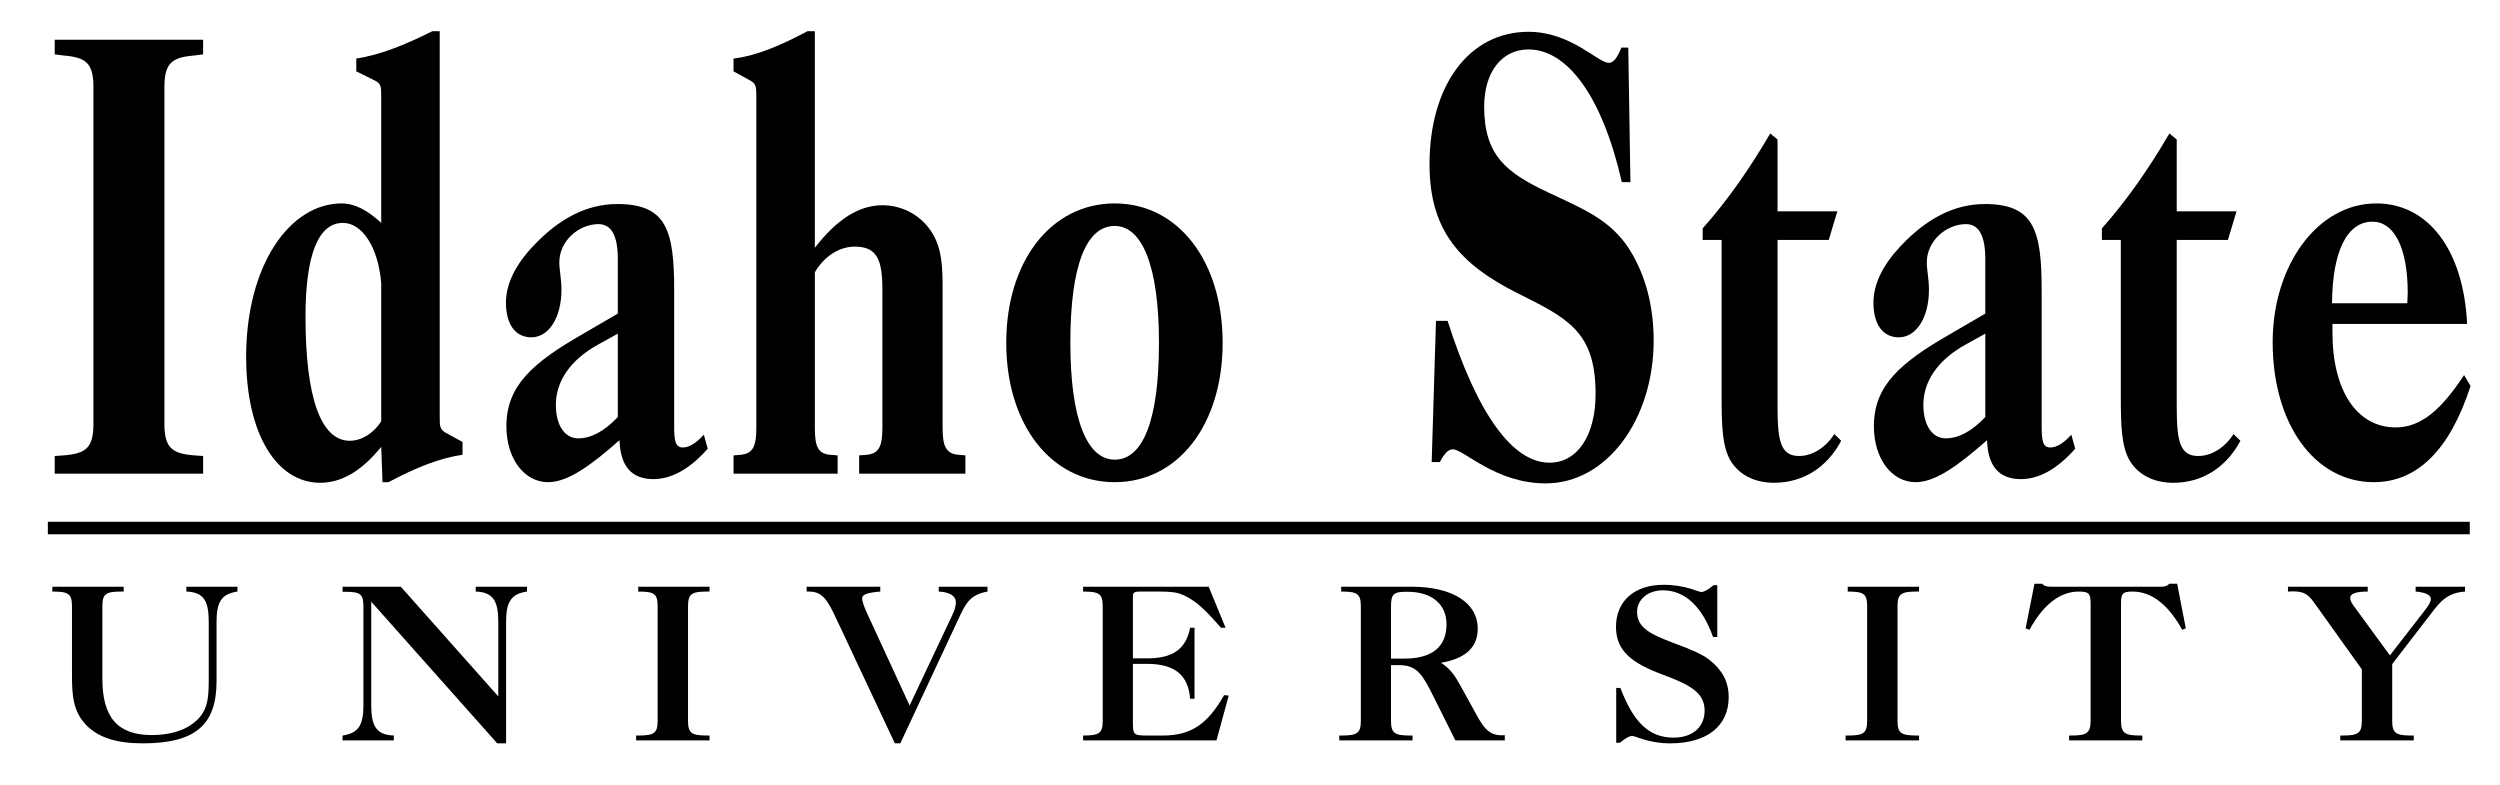 <?xml version="1.0" encoding="utf-8"?>
<!-- Generator: Adobe Illustrator 13.0.2, SVG Export Plug-In . SVG Version: 6.00 Build 14948)  -->
<!DOCTYPE svg PUBLIC "-//W3C//DTD SVG 1.1//EN" "http://www.w3.org/Graphics/SVG/1.1/DTD/svg11.dtd">
<svg version="1.1" id="Layer_1" xmlns="http://www.w3.org/2000/svg" xmlns:xlink="http://www.w3.org/1999/xlink" x="0px" y="0px"
	 width="363px" height="114px" viewBox="0 0 363 114" enable-background="new 0 0 363 114" xml:space="preserve">
<g>
	<path d="M7.601,85.895V85.19h10.357v0.704c-0.122,0-0.214,0-0.337,0c-2.268,0-2.757,0.339-2.757,2.151v10.495
		c0,5.585,2.175,8.194,7.201,8.194c2.42,0,4.443-0.613,5.7-1.503c2.206-1.535,2.543-3.253,2.543-6.322v-8.595
		c0-3.008-0.675-4.329-3.248-4.421V85.19h7.416v0.704c-2.359,0.339-3.034,1.565-3.034,4.421v8.624c0,6.325-3.095,8.995-10.725,8.995
		c-3.77,0-6.436-0.83-8.213-2.67c-1.838-1.935-2.053-4.146-2.053-7.152V88.046C10.451,86.201,9.931,85.895,7.601,85.895z"/>
	<path d="M53.903,102.378c0,3.007,0.706,4.328,3.279,4.42v0.706h-7.445v-0.706c2.359-0.339,3.033-1.565,3.033-4.42V88.29
		c0-1.996-0.276-2.365-2.696-2.365c-0.124,0-0.215,0-0.337,0V85.19h8.457l14.158,15.929V90.315c0-3.008-0.705-4.329-3.279-4.421
		V85.19h7.446v0.704c-2.36,0.339-3.034,1.565-3.034,4.421v17.619h-1.287L53.903,87.368V102.378z"/>
	<path d="M103.026,85.895c-0.123,0-0.215,0-0.337,0c-2.268,0-2.789,0.339-2.789,2.151v16.604c0,1.81,0.521,2.148,2.789,2.148
		c0.122,0,0.214,0,0.337,0v0.706H92.362v-0.706c0.123,0,0.215,0,0.338,0c2.268,0,2.789-0.339,2.789-2.148V88.046
		c0-1.845-0.491-2.151-2.82-2.151V85.19h10.358V85.895z"/>
	<path d="M138.788,87.4c0-0.83-0.889-1.443-2.482-1.506V85.19h7.079v0.704c-2.575,0.461-3.187,1.782-4.138,3.807l-8.519,18.233
		h-0.797l-8.365-17.805c-1.288-2.729-1.992-4.235-4.076-4.235c-0.123,0-0.246,0-0.368,0V85.19h10.694v0.704
		c-1.777,0.154-2.635,0.399-2.635,0.982c0,0.398,0.246,1.137,0.736,2.211l6.159,13.351l6.16-13.046
		C138.542,88.749,138.788,88.166,138.788,87.4z"/>
	<path d="M157.265,106.798c2.329,0,2.85-0.307,2.85-2.148V88.046c0-1.845-0.521-2.151-2.85-2.151V85.19h18.234l2.45,5.954h-0.672
		c-1.564-1.812-2.79-3.039-3.679-3.685c-0.766-0.553-1.532-1.012-2.39-1.289c-0.582-0.185-1.532-0.276-2.879-0.276h-2.667
		c-1.073,0-1.165,0.154-1.165,0.8c0,0.183,0,0.397,0,0.644v8.257h2.083c3.677,0,5.638-1.321,6.221-4.45h0.644v10.312h-0.644
		c-0.246-3.436-2.268-5.063-6.221-5.063h-2.083v8.194c0,2.089,0,2.211,2.083,2.211h2.298c4.078,0,6.496-1.689,8.858-5.863
		l0.674,0.061l-1.777,6.509h-19.368V106.798z"/>
	<path d="M194.467,106.798c0.123,0,0.216,0,0.336,0c2.27,0,2.79-0.339,2.79-2.148V88.046c0-1.845-0.521-2.151-2.851-2.151V85.19
		h10.173c6.16,0,9.654,2.454,9.654,6.074c0,2.734-1.778,4.36-5.331,4.976c1.563,0.981,2.205,2.239,2.879,3.436l1.717,3.101
		c1.379,2.548,2.085,3.991,4.259,3.991c0.123,0,0.246-0.032,0.4-0.032v0.769h-7.172l-3.218-6.445
		c-1.5-2.979-2.298-4.481-4.904-4.481h-1.225v8.072c0,1.81,0.522,2.148,2.788,2.148c0.125,0,0.215,0,0.337,0v0.706h-10.633V106.798z
		 M201.975,95.625h1.992c4.014,0,6.067-1.75,6.067-4.974c0-2.883-2.084-4.727-5.7-4.727c-1.99,0-2.359,0.276-2.359,2.21V95.625z"/>
	<path d="M235.283,99.893c1.87,4.911,4.107,7.212,7.723,7.212c2.791,0,4.505-1.565,4.505-3.929c0-2.546-2.023-3.712-6.005-5.188
		c-4.567-1.688-6.865-3.468-6.865-6.968c0-3.683,2.605-6.106,6.896-6.106c3.248,0,4.994,1.043,5.486,1.043
		c0.427,0,1.01-0.339,1.775-0.982h0.552v7.521h-0.613c-1.593-4.482-4.137-6.785-7.292-6.785c-2.205,0-3.74,1.381-3.74,3.131
		c0,2.303,1.932,3.253,5.362,4.544c2.301,0.857,4.077,1.563,5.18,2.453c1.869,1.506,2.759,3.163,2.759,5.404
		c0,4.113-3.095,6.691-8.488,6.691c-3.188,0-4.995-1.075-5.518-1.075c-0.429,0-1.011,0.337-1.776,0.982h-0.55v-7.949H235.283z"/>
	<path d="M278.646,85.895c-0.124,0-0.216,0-0.336,0c-2.27,0-2.791,0.339-2.791,2.151v16.604c0,1.81,0.521,2.148,2.791,2.148
		c0.12,0,0.212,0,0.336,0v0.706h-10.664v-0.706c0.122,0,0.214,0,0.337,0c2.268,0,2.789-0.339,2.789-2.148V88.046
		c0-1.845-0.491-2.151-2.818-2.151V85.19h10.356V85.895z"/>
	<path d="M313.733,85.19c0.458,0,0.857-0.031,1.255-0.431h1.135l1.255,6.477l-0.52,0.213c-2.055-3.713-4.475-5.555-7.231-5.555
		c-1.624,0-1.656,0.432-1.656,2.026v16.698c0,1.84,0.553,2.179,2.759,2.179c0.123,0,0.215,0,0.337,0v0.706h-10.635v-0.706
		c0.124,0,0.216,0,0.338,0c2.207,0,2.788-0.339,2.788-2.179V87.921c0-1.595-0.061-2.026-1.685-2.026
		c-2.757,0-5.146,1.842-7.201,5.555l-0.552-0.213l1.287-6.477h1.103c0.397,0.399,0.799,0.431,1.287,0.431c0.093,0,0.152,0,0.216,0
		h15.505C313.579,85.19,313.641,85.19,313.733,85.19z"/>
	<path d="M350.137,106.798c0.122,0,0.215,0,0.339,0v0.706H339.81v-0.706c0.124,0,0.215,0,0.337,0c2.269,0,2.79-0.339,2.79-2.148
		V97.19l-6.957-9.73c-0.828-1.166-1.471-1.596-3.063-1.596c-0.216,0-0.461,0.03-0.705,0.03V85.19h11.584v0.704
		c-1.686,0-2.544,0.307-2.544,0.893c0,0.521,0.337,0.981,0.828,1.623l4.933,6.755l5.118-6.601c0.52-0.675,0.828-1.196,0.828-1.596
		c0-0.551-0.736-0.951-2.209-1.074V85.19h7.171v0.704c-2.665,0.185-3.646,1.536-4.994,3.285l-5.578,7.244v8.226
		C347.348,106.459,347.869,106.798,350.137,106.798z"/>
</g>
<g>
	<path d="M29.494,7.886l-1.312,0.177c-3.185,0.265-4.309,1.061-4.309,4.595v48.869c0,3.533,1.124,4.329,4.309,4.595l1.312,0.087
		v2.564H7.945v-2.564l1.312-0.087c3.186-0.266,4.31-1.062,4.31-4.595V12.658c0-3.534-1.124-4.33-4.31-4.595L7.945,7.886V5.766
		h21.549V7.886z"/>
	<path d="M46.484,70.099c-6.247,0-10.743-6.981-10.743-18.293c0-13.254,6.308-22.269,13.866-22.269c1.873,0,3.747,0.973,5.746,2.828
		V14.072c0-1.591,0-1.944-1.124-2.475l-2.498-1.237V8.505c3.435-0.53,6.995-1.944,11.054-3.977h1.062v55.938
		c0,1.502,0,1.945,1.062,2.474l2.249,1.237v1.857c-3.123,0.441-6.621,1.768-10.743,3.977H55.54l-0.187-5.126
		C52.542,68.332,49.669,70.099,46.484,70.099z M55.353,41.114c-0.437-5.303-2.811-8.75-5.559-8.75c-3.56,0-5.435,4.596-5.435,13.608
		c0,11.841,2.25,18.027,6.435,18.027c1.686,0,3.435-1.06,4.559-2.826V41.114z"/>
	<path d="M79.587,70.011c-3.435,0-6.058-3.358-6.058-8.131c0-5.833,3.747-9.191,11.18-13.432l4.997-2.915v-7.955
		c0-3.358-0.937-5.036-2.81-5.036c-2.811,0-5.685,2.385-5.685,5.566c0,1.062,0.312,2.388,0.312,3.978
		c0,3.976-1.811,6.893-4.372,6.893c-2.311,0-3.686-1.857-3.686-5.037c0-2.651,1.312-5.39,3.873-8.13
		c3.873-4.153,7.933-6.186,12.305-6.186c7.12,0,8.246,3.799,8.246,12.46v19.883c0,2.032,0.187,3.005,1.249,3.005
		c0.937,0,1.936-0.619,3.06-1.856l0.563,2.032c-2.561,2.918-5.247,4.418-7.871,4.418c-3.185,0-4.809-1.855-4.933-5.654
		C85.647,67.713,82.398,70.011,79.587,70.011z M89.706,48.448l-2.873,1.59c-3.998,2.211-6.121,5.303-6.121,8.75
		c0,3.003,1.311,4.86,3.248,4.86c1.811,0,3.747-0.972,5.746-3.092V48.448z"/>
	<path d="M106.508,66.123l1.063-0.088c1.748-0.178,2.249-1.237,2.249-3.888V14.072c0-1.502,0-1.944-1.062-2.475l-2.25-1.237V8.505
		c3.561-0.441,7.059-2.032,10.744-3.977h1.062v31.459c3.185-4.153,6.434-6.186,9.806-6.186c3.123,0,5.872,1.679,7.309,4.153
		c1.311,2.209,1.436,4.685,1.436,7.866c0,0.708,0,1.503,0,2.298v18.027c0,2.651,0.5,3.71,2.25,3.888l1.061,0.088v2.651h-15.427
		v-2.651l1.124-0.088c1.749-0.178,2.249-1.237,2.249-3.888V41.997c0-4.33-0.812-6.186-3.997-6.186c-2.312,0-4.435,1.415-5.809,3.711
		v22.624c0,2.651,0.437,3.71,2.186,3.888l1.124,0.088v2.651h-15.116V66.123z"/>
	<path d="M161.848,29.537c9.245,0,15.68,8.395,15.68,20.237c0,11.842-6.435,20.237-15.68,20.237c-9.181,0-15.74-8.308-15.74-20.237
		C146.108,37.932,152.604,29.537,161.848,29.537z M168.282,49.774c0-11.134-2.438-16.967-6.435-16.967
		c-4.122,0-6.433,5.744-6.433,16.967c0,11.135,2.436,16.968,6.433,16.968C165.971,66.742,168.282,60.997,168.282,49.774z"/>
	<path d="M208.504,46.594h1.688c4.372,13.698,9.492,20.589,14.802,20.589c3.998,0,6.685-3.888,6.685-9.985
		c0-9.016-3.999-10.959-11.242-14.582c-8.496-4.241-12.869-9.191-12.869-18.734c0-11.577,5.809-19.265,14.367-19.265
		c6.182,0,10.056,4.507,11.68,4.507c0.687,0,1.186-0.708,1.811-2.209h1l0.312,19.529h-1.248
		c-2.874-12.637-7.996-19.264-13.554-19.264c-3.935,0-6.435,3.358-6.435,8.307c0,7.158,3.313,9.632,9.308,12.46
		c5.059,2.386,9.119,3.977,11.867,8.395c2.249,3.624,3.436,8.132,3.436,13.078c0,11.489-6.81,20.768-15.678,20.768
		c-7.309,0-11.869-4.95-13.492-4.95c-0.624,0-1.248,0.619-1.873,1.856h-1.188L208.504,46.594z"/>
	<path d="M247.229,34.839V33.16c3.625-4.064,6.873-8.748,9.809-13.785l1.06,0.884v10.427h8.685l-1.25,4.153h-7.435v24.038
		c0,5.037,0.376,7.333,3.125,7.333c1.873,0,3.81-1.149,5.122-3.181L267.341,64c-2.06,3.89-5.557,6.099-9.743,6.099
		c-2.935,0-5.121-1.237-6.309-3.181c-1.248-2.122-1.31-5.215-1.31-9.545c0-0.439,0-0.794,0-1.236V34.839H247.229z"/>
	<path d="M278.15,70.011c-3.437,0-6.061-3.358-6.061-8.131c0-5.833,3.747-9.191,11.18-13.432l4.996-2.915v-7.955
		c0-3.358-0.936-5.036-2.81-5.036c-2.811,0-5.684,2.385-5.684,5.566c0,1.062,0.313,2.388,0.313,3.978
		c0,3.976-1.812,6.893-4.372,6.893c-2.312,0-3.688-1.857-3.688-5.037c0-2.651,1.313-5.39,3.872-8.13
		c3.875-4.153,7.935-6.186,12.309-6.186c7.118,0,8.243,3.799,8.243,12.46v19.883c0,2.032,0.186,3.005,1.249,3.005
		c0.937,0,1.937-0.619,3.06-1.856l0.563,2.032c-2.562,2.918-5.246,4.418-7.87,4.418c-3.185,0-4.809-1.855-4.933-5.654
		C284.206,67.713,280.958,70.011,278.15,70.011z M288.266,48.448l-2.871,1.59c-3.999,2.211-6.123,5.303-6.123,8.75
		c0,3.003,1.313,4.86,3.249,4.86c1.81,0,3.745-0.972,5.745-3.092V48.448z"/>
	<path d="M305.194,34.839V33.16c3.62-4.064,6.869-8.748,9.805-13.785l1.062,0.884v10.427h8.683l-1.248,4.153h-7.435v24.038
		c0,5.037,0.376,7.333,3.123,7.333c1.875,0,3.812-1.149,5.123-3.181l1,0.972c-2.064,3.89-5.561,6.099-9.745,6.099
		c-2.936,0-5.123-1.237-6.308-3.181c-1.249-2.122-1.311-5.215-1.311-9.545c0-0.439,0-0.794,0-1.236V34.839H305.194z"/>
	<path d="M338.671,48.271c0,8.573,3.624,13.787,9.181,13.787c3.688,0,6.624-2.564,9.933-7.599l0.938,1.588
		c-2.998,9.28-7.746,13.964-14.054,13.964c-8.558,0-14.679-8.396-14.679-20.326c0-11.134,6.496-20.149,15.054-20.149
		c7.557,0,12.679,6.805,13.178,17.497h-19.55C338.671,47.477,338.671,47.918,338.671,48.271z M349.539,44.03
		c0-0.531,0.063-1.061,0.063-1.502c0-6.629-1.999-10.34-5.123-10.34c-3.622,0-5.809,4.153-5.87,11.842H349.539z"/>
</g>
<line fill="none" stroke="#000000" stroke-width="1.815" x1="6.946" y1="76.67" x2="358.609" y2="76.67"/>
</svg>
